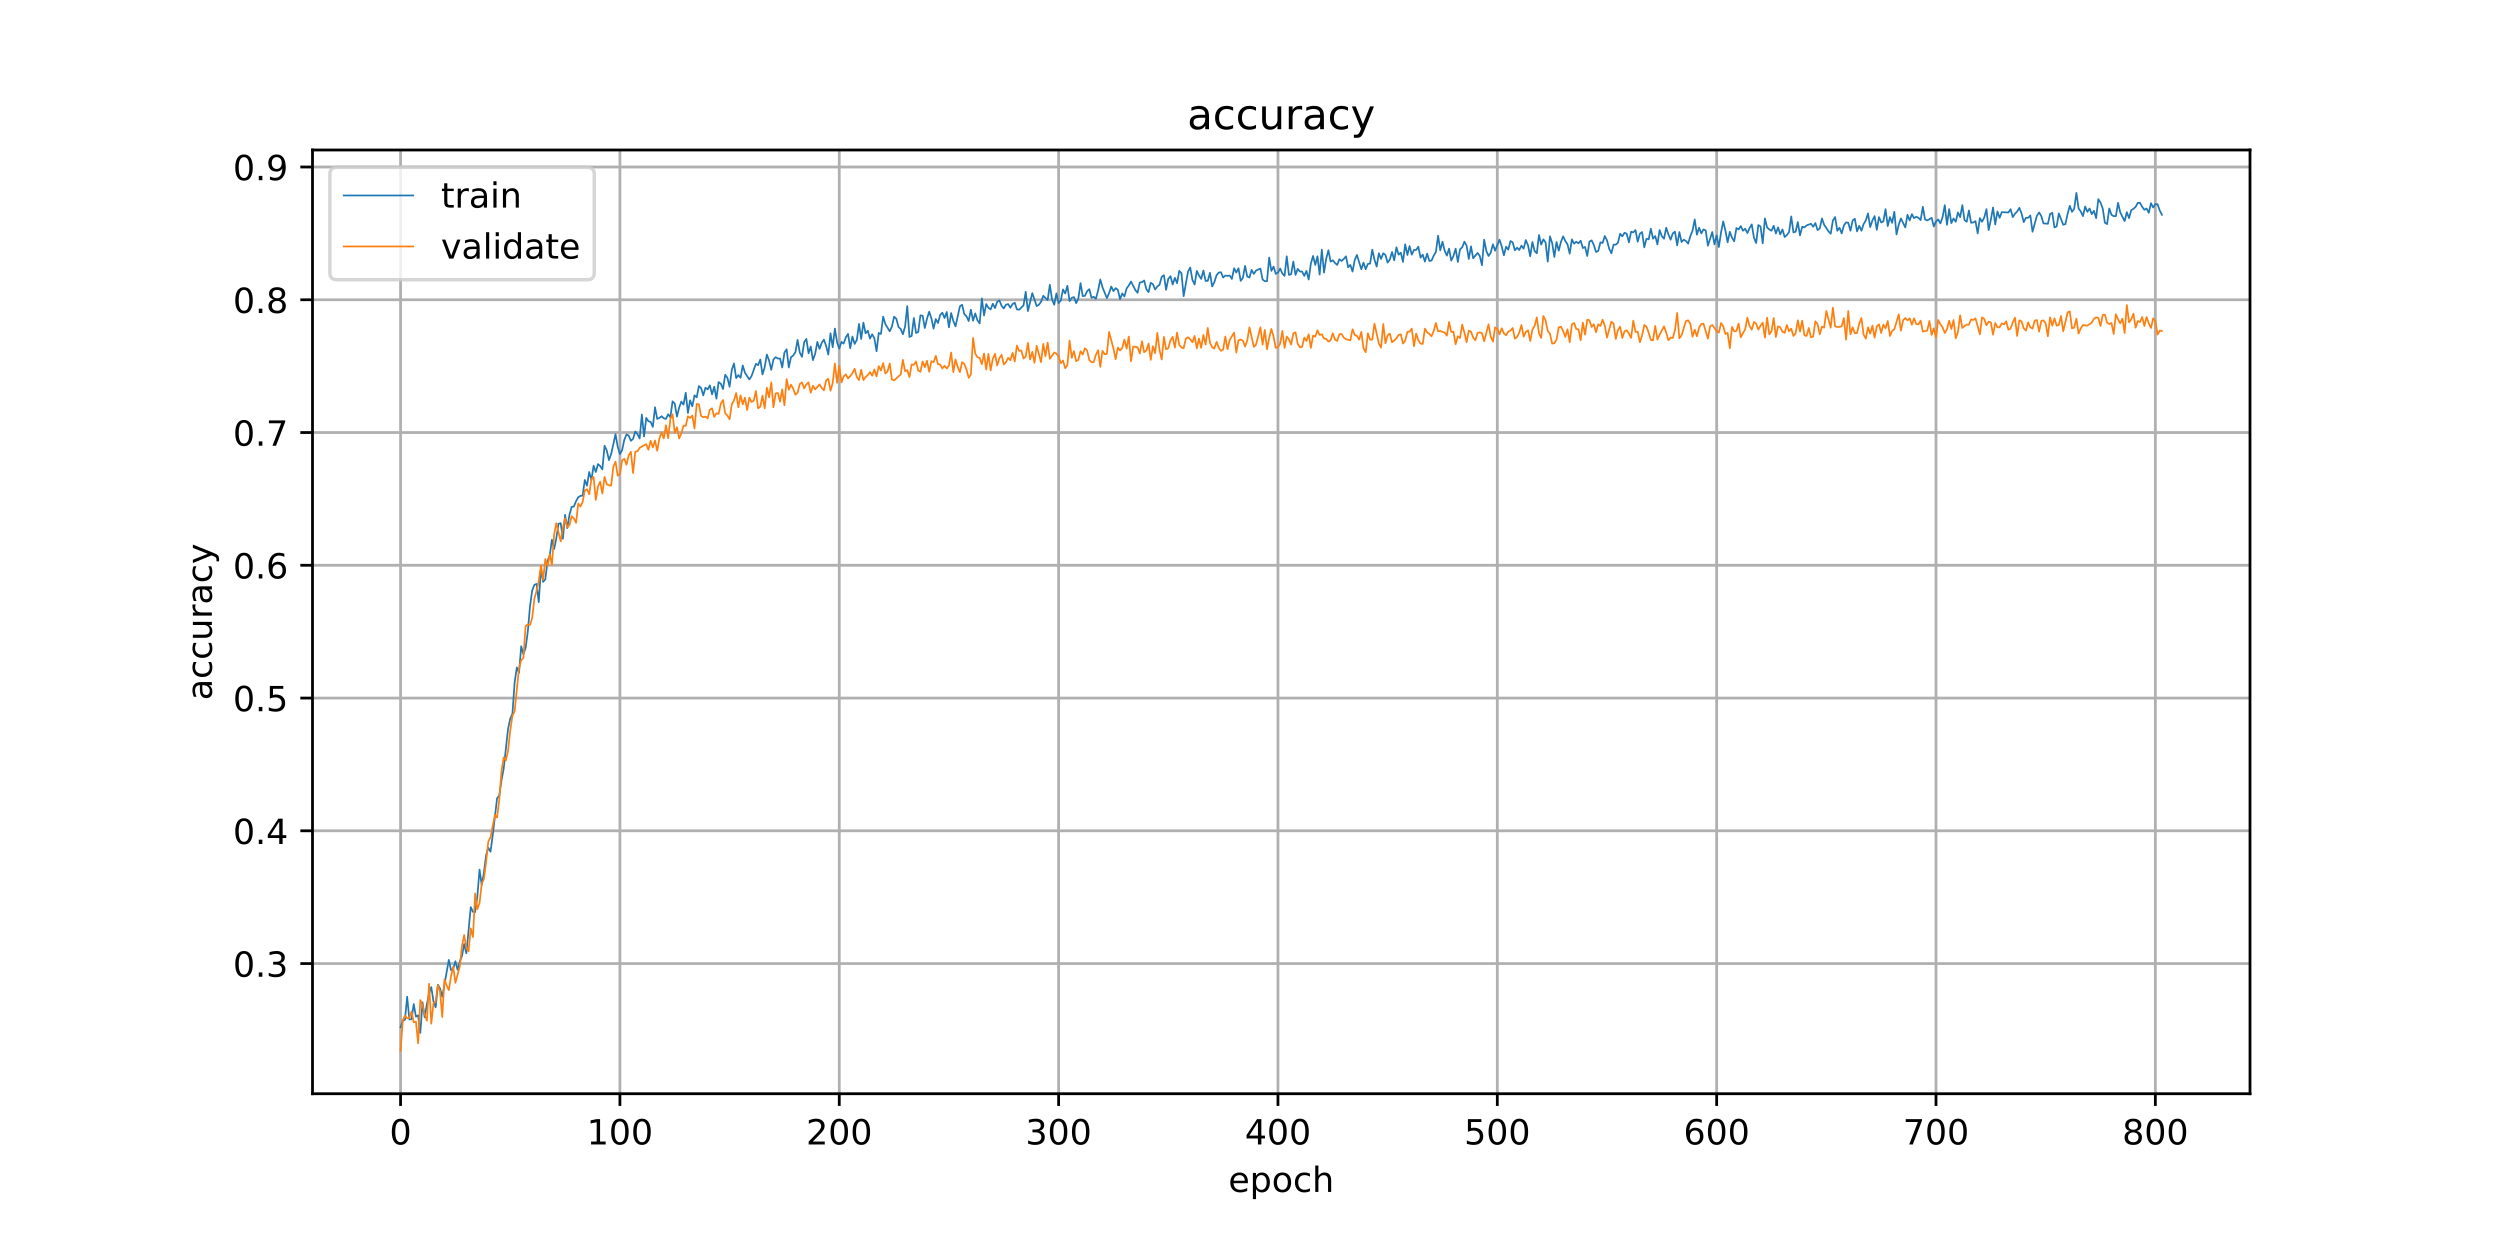 <?xml version="1.0" encoding="utf-8" standalone="no"?>
<!DOCTYPE svg PUBLIC "-//W3C//DTD SVG 1.1//EN"
  "http://www.w3.org/Graphics/SVG/1.1/DTD/svg11.dtd">
<!-- Created with matplotlib (https://matplotlib.org/) -->
<svg height="360pt" version="1.1" viewBox="0 0 720 360" width="720pt" xmlns="http://www.w3.org/2000/svg" xmlns:xlink="http://www.w3.org/1999/xlink">
 <defs>
  <style type="text/css">
*{stroke-linecap:butt;stroke-linejoin:round;}
  </style>
 </defs>
 <g id="figure_1">
  <g id="patch_1">
   <path d="M 0 360 
L 720 360 
L 720 0 
L 0 0 
z
" style="fill:#ffffff;"/>
  </g>
  <g id="axes_1">
   <g id="patch_2">
    <path d="M 90 315 
L 648 315 
L 648 43.2 
L 90 43.2 
z
" style="fill:#ffffff;"/>
   </g>
   <g id="matplotlib.axis_1">
    <g id="xtick_1">
     <g id="line2d_1">
      <path clip-path="url(#p53f658cd7b)" d="M 115.364 315 
L 115.364 43.2 
" style="fill:none;stroke:#b0b0b0;stroke-linecap:square;stroke-width:0.8;"/>
     </g>
     <g id="line2d_2">
      <defs>
       <path d="M 0 0 
L 0 3.5 
" id="m30cdc08caa" style="stroke:#000000;stroke-width:0.8;"/>
      </defs>
      <g>
       <use style="stroke:#000000;stroke-width:0.8;" x="115.364" xlink:href="#m30cdc08caa" y="315"/>
      </g>
     </g>
     <g id="text_1">
      <!-- 0 -->
      <defs>
       <path d="M 31.781 66.406 
Q 24.172 66.406 20.328 58.906 
Q 16.5 51.422 16.5 36.375 
Q 16.5 21.391 20.328 13.891 
Q 24.172 6.391 31.781 6.391 
Q 39.453 6.391 43.281 13.891 
Q 47.125 21.391 47.125 36.375 
Q 47.125 51.422 43.281 58.906 
Q 39.453 66.406 31.781 66.406 
z
M 31.781 74.219 
Q 44.047 74.219 50.516 64.516 
Q 56.984 54.828 56.984 36.375 
Q 56.984 17.969 50.516 8.266 
Q 44.047 -1.422 31.781 -1.422 
Q 19.531 -1.422 13.062 8.266 
Q 6.594 17.969 6.594 36.375 
Q 6.594 54.828 13.062 64.516 
Q 19.531 74.219 31.781 74.219 
z
" id="DejaVuSans-48"/>
      </defs>
      <g transform="translate(112.182 329.598)scale(0.1 -0.1)">
       <use xlink:href="#DejaVuSans-48"/>
      </g>
     </g>
    </g>
    <g id="xtick_2">
     <g id="line2d_3">
      <path clip-path="url(#p53f658cd7b)" d="M 178.536 315 
L 178.536 43.2 
" style="fill:none;stroke:#b0b0b0;stroke-linecap:square;stroke-width:0.8;"/>
     </g>
     <g id="line2d_4">
      <g>
       <use style="stroke:#000000;stroke-width:0.8;" x="178.536" xlink:href="#m30cdc08caa" y="315"/>
      </g>
     </g>
     <g id="text_2">
      <!-- 100 -->
      <defs>
       <path d="M 12.406 8.297 
L 28.516 8.297 
L 28.516 63.922 
L 10.984 60.406 
L 10.984 69.391 
L 28.422 72.906 
L 38.281 72.906 
L 38.281 8.297 
L 54.391 8.297 
L 54.391 0 
L 12.406 0 
z
" id="DejaVuSans-49"/>
      </defs>
      <g transform="translate(168.992 329.598)scale(0.1 -0.1)">
       <use xlink:href="#DejaVuSans-49"/>
       <use x="63.623" xlink:href="#DejaVuSans-48"/>
       <use x="127.246" xlink:href="#DejaVuSans-48"/>
      </g>
     </g>
    </g>
    <g id="xtick_3">
     <g id="line2d_5">
      <path clip-path="url(#p53f658cd7b)" d="M 241.708 315 
L 241.708 43.2 
" style="fill:none;stroke:#b0b0b0;stroke-linecap:square;stroke-width:0.8;"/>
     </g>
     <g id="line2d_6">
      <g>
       <use style="stroke:#000000;stroke-width:0.8;" x="241.708" xlink:href="#m30cdc08caa" y="315"/>
      </g>
     </g>
     <g id="text_3">
      <!-- 200 -->
      <defs>
       <path d="M 19.188 8.297 
L 53.609 8.297 
L 53.609 0 
L 7.328 0 
L 7.328 8.297 
Q 12.938 14.109 22.625 23.891 
Q 32.328 33.688 34.812 36.531 
Q 39.547 41.844 41.422 45.531 
Q 43.312 49.219 43.312 52.781 
Q 43.312 58.594 39.234 62.25 
Q 35.156 65.922 28.609 65.922 
Q 23.969 65.922 18.812 64.312 
Q 13.672 62.703 7.812 59.422 
L 7.812 69.391 
Q 13.766 71.781 18.938 73 
Q 24.125 74.219 28.422 74.219 
Q 39.75 74.219 46.484 68.547 
Q 53.219 62.891 53.219 53.422 
Q 53.219 48.922 51.531 44.891 
Q 49.859 40.875 45.406 35.406 
Q 44.188 33.984 37.641 27.219 
Q 31.109 20.453 19.188 8.297 
z
" id="DejaVuSans-50"/>
      </defs>
      <g transform="translate(232.164 329.598)scale(0.1 -0.1)">
       <use xlink:href="#DejaVuSans-50"/>
       <use x="63.623" xlink:href="#DejaVuSans-48"/>
       <use x="127.246" xlink:href="#DejaVuSans-48"/>
      </g>
     </g>
    </g>
    <g id="xtick_4">
     <g id="line2d_7">
      <path clip-path="url(#p53f658cd7b)" d="M 304.88 315 
L 304.88 43.2 
" style="fill:none;stroke:#b0b0b0;stroke-linecap:square;stroke-width:0.8;"/>
     </g>
     <g id="line2d_8">
      <g>
       <use style="stroke:#000000;stroke-width:0.8;" x="304.88" xlink:href="#m30cdc08caa" y="315"/>
      </g>
     </g>
     <g id="text_4">
      <!-- 300 -->
      <defs>
       <path d="M 40.578 39.312 
Q 47.656 37.797 51.625 33 
Q 55.609 28.219 55.609 21.188 
Q 55.609 10.406 48.188 4.484 
Q 40.766 -1.422 27.094 -1.422 
Q 22.516 -1.422 17.656 -0.516 
Q 12.797 0.391 7.625 2.203 
L 7.625 11.719 
Q 11.719 9.328 16.594 8.109 
Q 21.484 6.891 26.812 6.891 
Q 36.078 6.891 40.938 10.547 
Q 45.797 14.203 45.797 21.188 
Q 45.797 27.641 41.281 31.266 
Q 36.766 34.906 28.719 34.906 
L 20.219 34.906 
L 20.219 43.016 
L 29.109 43.016 
Q 36.375 43.016 40.234 45.922 
Q 44.094 48.828 44.094 54.297 
Q 44.094 59.906 40.109 62.906 
Q 36.141 65.922 28.719 65.922 
Q 24.656 65.922 20.016 65.031 
Q 15.375 64.156 9.812 62.312 
L 9.812 71.094 
Q 15.438 72.656 20.344 73.438 
Q 25.25 74.219 29.594 74.219 
Q 40.828 74.219 47.359 69.109 
Q 53.906 64.016 53.906 55.328 
Q 53.906 49.266 50.438 45.094 
Q 46.969 40.922 40.578 39.312 
z
" id="DejaVuSans-51"/>
      </defs>
      <g transform="translate(295.336 329.598)scale(0.1 -0.1)">
       <use xlink:href="#DejaVuSans-51"/>
       <use x="63.623" xlink:href="#DejaVuSans-48"/>
       <use x="127.246" xlink:href="#DejaVuSans-48"/>
      </g>
     </g>
    </g>
    <g id="xtick_5">
     <g id="line2d_9">
      <path clip-path="url(#p53f658cd7b)" d="M 368.052 315 
L 368.052 43.2 
" style="fill:none;stroke:#b0b0b0;stroke-linecap:square;stroke-width:0.8;"/>
     </g>
     <g id="line2d_10">
      <g>
       <use style="stroke:#000000;stroke-width:0.8;" x="368.052" xlink:href="#m30cdc08caa" y="315"/>
      </g>
     </g>
     <g id="text_5">
      <!-- 400 -->
      <defs>
       <path d="M 37.797 64.312 
L 12.891 25.391 
L 37.797 25.391 
z
M 35.203 72.906 
L 47.609 72.906 
L 47.609 25.391 
L 58.016 25.391 
L 58.016 17.188 
L 47.609 17.188 
L 47.609 0 
L 37.797 0 
L 37.797 17.188 
L 4.891 17.188 
L 4.891 26.703 
z
" id="DejaVuSans-52"/>
      </defs>
      <g transform="translate(358.509 329.598)scale(0.1 -0.1)">
       <use xlink:href="#DejaVuSans-52"/>
       <use x="63.623" xlink:href="#DejaVuSans-48"/>
       <use x="127.246" xlink:href="#DejaVuSans-48"/>
      </g>
     </g>
    </g>
    <g id="xtick_6">
     <g id="line2d_11">
      <path clip-path="url(#p53f658cd7b)" d="M 431.225 315 
L 431.225 43.2 
" style="fill:none;stroke:#b0b0b0;stroke-linecap:square;stroke-width:0.8;"/>
     </g>
     <g id="line2d_12">
      <g>
       <use style="stroke:#000000;stroke-width:0.8;" x="431.225" xlink:href="#m30cdc08caa" y="315"/>
      </g>
     </g>
     <g id="text_6">
      <!-- 500 -->
      <defs>
       <path d="M 10.797 72.906 
L 49.516 72.906 
L 49.516 64.594 
L 19.828 64.594 
L 19.828 46.734 
Q 21.969 47.469 24.109 47.828 
Q 26.266 48.188 28.422 48.188 
Q 40.625 48.188 47.75 41.5 
Q 54.891 34.812 54.891 23.391 
Q 54.891 11.625 47.562 5.094 
Q 40.234 -1.422 26.906 -1.422 
Q 22.312 -1.422 17.547 -0.641 
Q 12.797 0.141 7.719 1.703 
L 7.719 11.625 
Q 12.109 9.234 16.797 8.062 
Q 21.484 6.891 26.703 6.891 
Q 35.156 6.891 40.078 11.328 
Q 45.016 15.766 45.016 23.391 
Q 45.016 31 40.078 35.438 
Q 35.156 39.891 26.703 39.891 
Q 22.75 39.891 18.812 39.016 
Q 14.891 38.141 10.797 36.281 
z
" id="DejaVuSans-53"/>
      </defs>
      <g transform="translate(421.681 329.598)scale(0.1 -0.1)">
       <use xlink:href="#DejaVuSans-53"/>
       <use x="63.623" xlink:href="#DejaVuSans-48"/>
       <use x="127.246" xlink:href="#DejaVuSans-48"/>
      </g>
     </g>
    </g>
    <g id="xtick_7">
     <g id="line2d_13">
      <path clip-path="url(#p53f658cd7b)" d="M 494.397 315 
L 494.397 43.2 
" style="fill:none;stroke:#b0b0b0;stroke-linecap:square;stroke-width:0.8;"/>
     </g>
     <g id="line2d_14">
      <g>
       <use style="stroke:#000000;stroke-width:0.8;" x="494.397" xlink:href="#m30cdc08caa" y="315"/>
      </g>
     </g>
     <g id="text_7">
      <!-- 600 -->
      <defs>
       <path d="M 33.016 40.375 
Q 26.375 40.375 22.484 35.828 
Q 18.609 31.297 18.609 23.391 
Q 18.609 15.531 22.484 10.953 
Q 26.375 6.391 33.016 6.391 
Q 39.656 6.391 43.531 10.953 
Q 47.406 15.531 47.406 23.391 
Q 47.406 31.297 43.531 35.828 
Q 39.656 40.375 33.016 40.375 
z
M 52.594 71.297 
L 52.594 62.312 
Q 48.875 64.062 45.094 64.984 
Q 41.312 65.922 37.594 65.922 
Q 27.828 65.922 22.672 59.328 
Q 17.531 52.734 16.797 39.406 
Q 19.672 43.656 24.016 45.922 
Q 28.375 48.188 33.594 48.188 
Q 44.578 48.188 50.953 41.516 
Q 57.328 34.859 57.328 23.391 
Q 57.328 12.156 50.688 5.359 
Q 44.047 -1.422 33.016 -1.422 
Q 20.359 -1.422 13.672 8.266 
Q 6.984 17.969 6.984 36.375 
Q 6.984 53.656 15.188 63.938 
Q 23.391 74.219 37.203 74.219 
Q 40.922 74.219 44.703 73.484 
Q 48.484 72.75 52.594 71.297 
z
" id="DejaVuSans-54"/>
      </defs>
      <g transform="translate(484.853 329.598)scale(0.1 -0.1)">
       <use xlink:href="#DejaVuSans-54"/>
       <use x="63.623" xlink:href="#DejaVuSans-48"/>
       <use x="127.246" xlink:href="#DejaVuSans-48"/>
      </g>
     </g>
    </g>
    <g id="xtick_8">
     <g id="line2d_15">
      <path clip-path="url(#p53f658cd7b)" d="M 557.569 315 
L 557.569 43.2 
" style="fill:none;stroke:#b0b0b0;stroke-linecap:square;stroke-width:0.8;"/>
     </g>
     <g id="line2d_16">
      <g>
       <use style="stroke:#000000;stroke-width:0.8;" x="557.569" xlink:href="#m30cdc08caa" y="315"/>
      </g>
     </g>
     <g id="text_8">
      <!-- 700 -->
      <defs>
       <path d="M 8.203 72.906 
L 55.078 72.906 
L 55.078 68.703 
L 28.609 0 
L 18.312 0 
L 43.219 64.594 
L 8.203 64.594 
z
" id="DejaVuSans-55"/>
      </defs>
      <g transform="translate(548.025 329.598)scale(0.1 -0.1)">
       <use xlink:href="#DejaVuSans-55"/>
       <use x="63.623" xlink:href="#DejaVuSans-48"/>
       <use x="127.246" xlink:href="#DejaVuSans-48"/>
      </g>
     </g>
    </g>
    <g id="xtick_9">
     <g id="line2d_17">
      <path clip-path="url(#p53f658cd7b)" d="M 620.741 315 
L 620.741 43.2 
" style="fill:none;stroke:#b0b0b0;stroke-linecap:square;stroke-width:0.8;"/>
     </g>
     <g id="line2d_18">
      <g>
       <use style="stroke:#000000;stroke-width:0.8;" x="620.741" xlink:href="#m30cdc08caa" y="315"/>
      </g>
     </g>
     <g id="text_9">
      <!-- 800 -->
      <defs>
       <path d="M 31.781 34.625 
Q 24.75 34.625 20.719 30.859 
Q 16.703 27.094 16.703 20.516 
Q 16.703 13.922 20.719 10.156 
Q 24.75 6.391 31.781 6.391 
Q 38.812 6.391 42.859 10.172 
Q 46.922 13.969 46.922 20.516 
Q 46.922 27.094 42.891 30.859 
Q 38.875 34.625 31.781 34.625 
z
M 21.922 38.812 
Q 15.578 40.375 12.031 44.719 
Q 8.5 49.078 8.5 55.328 
Q 8.5 64.062 14.719 69.141 
Q 20.953 74.219 31.781 74.219 
Q 42.672 74.219 48.875 69.141 
Q 55.078 64.062 55.078 55.328 
Q 55.078 49.078 51.531 44.719 
Q 48 40.375 41.703 38.812 
Q 48.828 37.156 52.797 32.312 
Q 56.781 27.484 56.781 20.516 
Q 56.781 9.906 50.312 4.234 
Q 43.844 -1.422 31.781 -1.422 
Q 19.734 -1.422 13.25 4.234 
Q 6.781 9.906 6.781 20.516 
Q 6.781 27.484 10.781 32.312 
Q 14.797 37.156 21.922 38.812 
z
M 18.312 54.391 
Q 18.312 48.734 21.844 45.562 
Q 25.391 42.391 31.781 42.391 
Q 38.141 42.391 41.719 45.562 
Q 45.312 48.734 45.312 54.391 
Q 45.312 60.062 41.719 63.234 
Q 38.141 66.406 31.781 66.406 
Q 25.391 66.406 21.844 63.234 
Q 18.312 60.062 18.312 54.391 
z
" id="DejaVuSans-56"/>
      </defs>
      <g transform="translate(611.197 329.598)scale(0.1 -0.1)">
       <use xlink:href="#DejaVuSans-56"/>
       <use x="63.623" xlink:href="#DejaVuSans-48"/>
       <use x="127.246" xlink:href="#DejaVuSans-48"/>
      </g>
     </g>
    </g>
    <g id="text_10">
     <!-- epoch -->
     <defs>
      <path d="M 56.203 29.594 
L 56.203 25.203 
L 14.891 25.203 
Q 15.484 15.922 20.484 11.062 
Q 25.484 6.203 34.422 6.203 
Q 39.594 6.203 44.453 7.469 
Q 49.312 8.734 54.109 11.281 
L 54.109 2.781 
Q 49.266 0.734 44.188 -0.344 
Q 39.109 -1.422 33.891 -1.422 
Q 20.797 -1.422 13.156 6.188 
Q 5.516 13.812 5.516 26.812 
Q 5.516 40.234 12.766 48.109 
Q 20.016 56 32.328 56 
Q 43.359 56 49.781 48.891 
Q 56.203 41.797 56.203 29.594 
z
M 47.219 32.234 
Q 47.125 39.594 43.094 43.984 
Q 39.062 48.391 32.422 48.391 
Q 24.906 48.391 20.391 44.141 
Q 15.875 39.891 15.188 32.172 
z
" id="DejaVuSans-101"/>
      <path d="M 18.109 8.203 
L 18.109 -20.797 
L 9.078 -20.797 
L 9.078 54.688 
L 18.109 54.688 
L 18.109 46.391 
Q 20.953 51.266 25.266 53.625 
Q 29.594 56 35.594 56 
Q 45.562 56 51.781 48.094 
Q 58.016 40.188 58.016 27.297 
Q 58.016 14.406 51.781 6.484 
Q 45.562 -1.422 35.594 -1.422 
Q 29.594 -1.422 25.266 0.953 
Q 20.953 3.328 18.109 8.203 
z
M 48.688 27.297 
Q 48.688 37.203 44.609 42.844 
Q 40.531 48.484 33.406 48.484 
Q 26.266 48.484 22.188 42.844 
Q 18.109 37.203 18.109 27.297 
Q 18.109 17.391 22.188 11.75 
Q 26.266 6.109 33.406 6.109 
Q 40.531 6.109 44.609 11.75 
Q 48.688 17.391 48.688 27.297 
z
" id="DejaVuSans-112"/>
      <path d="M 30.609 48.391 
Q 23.391 48.391 19.188 42.75 
Q 14.984 37.109 14.984 27.297 
Q 14.984 17.484 19.156 11.844 
Q 23.344 6.203 30.609 6.203 
Q 37.797 6.203 41.984 11.859 
Q 46.188 17.531 46.188 27.297 
Q 46.188 37.016 41.984 42.703 
Q 37.797 48.391 30.609 48.391 
z
M 30.609 56 
Q 42.328 56 49.016 48.375 
Q 55.719 40.766 55.719 27.297 
Q 55.719 13.875 49.016 6.219 
Q 42.328 -1.422 30.609 -1.422 
Q 18.844 -1.422 12.172 6.219 
Q 5.516 13.875 5.516 27.297 
Q 5.516 40.766 12.172 48.375 
Q 18.844 56 30.609 56 
z
" id="DejaVuSans-111"/>
      <path d="M 48.781 52.594 
L 48.781 44.188 
Q 44.969 46.297 41.141 47.344 
Q 37.312 48.391 33.406 48.391 
Q 24.656 48.391 19.812 42.844 
Q 14.984 37.312 14.984 27.297 
Q 14.984 17.281 19.812 11.734 
Q 24.656 6.203 33.406 6.203 
Q 37.312 6.203 41.141 7.25 
Q 44.969 8.297 48.781 10.406 
L 48.781 2.094 
Q 45.016 0.344 40.984 -0.531 
Q 36.969 -1.422 32.422 -1.422 
Q 20.062 -1.422 12.781 6.344 
Q 5.516 14.109 5.516 27.297 
Q 5.516 40.672 12.859 48.328 
Q 20.219 56 33.016 56 
Q 37.156 56 41.109 55.141 
Q 45.062 54.297 48.781 52.594 
z
" id="DejaVuSans-99"/>
      <path d="M 54.891 33.016 
L 54.891 0 
L 45.906 0 
L 45.906 32.719 
Q 45.906 40.484 42.875 44.328 
Q 39.844 48.188 33.797 48.188 
Q 26.516 48.188 22.312 43.547 
Q 18.109 38.922 18.109 30.906 
L 18.109 0 
L 9.078 0 
L 9.078 75.984 
L 18.109 75.984 
L 18.109 46.188 
Q 21.344 51.125 25.703 53.562 
Q 30.078 56 35.797 56 
Q 45.219 56 50.047 50.172 
Q 54.891 44.344 54.891 33.016 
z
" id="DejaVuSans-104"/>
     </defs>
     <g transform="translate(353.772 343.277)scale(0.1 -0.1)">
      <use xlink:href="#DejaVuSans-101"/>
      <use x="61.523" xlink:href="#DejaVuSans-112"/>
      <use x="125" xlink:href="#DejaVuSans-111"/>
      <use x="186.182" xlink:href="#DejaVuSans-99"/>
      <use x="241.162" xlink:href="#DejaVuSans-104"/>
     </g>
    </g>
   </g>
   <g id="matplotlib.axis_2">
    <g id="ytick_1">
     <g id="line2d_19">
      <path clip-path="url(#p53f658cd7b)" d="M 90 277.506 
L 648 277.506 
" style="fill:none;stroke:#b0b0b0;stroke-linecap:square;stroke-width:0.8;"/>
     </g>
     <g id="line2d_20">
      <defs>
       <path d="M 0 0 
L -3.5 0 
" id="meab847708b" style="stroke:#000000;stroke-width:0.8;"/>
      </defs>
      <g>
       <use style="stroke:#000000;stroke-width:0.8;" x="90" xlink:href="#meab847708b" y="277.506"/>
      </g>
     </g>
     <g id="text_11">
      <!-- 0.3 -->
      <defs>
       <path d="M 10.688 12.406 
L 21 12.406 
L 21 0 
L 10.688 0 
z
" id="DejaVuSans-46"/>
      </defs>
      <g transform="translate(67.097 281.305)scale(0.1 -0.1)">
       <use xlink:href="#DejaVuSans-48"/>
       <use x="63.623" xlink:href="#DejaVuSans-46"/>
       <use x="95.41" xlink:href="#DejaVuSans-51"/>
      </g>
     </g>
    </g>
    <g id="ytick_2">
     <g id="line2d_21">
      <path clip-path="url(#p53f658cd7b)" d="M 90 239.272 
L 648 239.272 
" style="fill:none;stroke:#b0b0b0;stroke-linecap:square;stroke-width:0.8;"/>
     </g>
     <g id="line2d_22">
      <g>
       <use style="stroke:#000000;stroke-width:0.8;" x="90" xlink:href="#meab847708b" y="239.272"/>
      </g>
     </g>
     <g id="text_12">
      <!-- 0.4 -->
      <g transform="translate(67.097 243.071)scale(0.1 -0.1)">
       <use xlink:href="#DejaVuSans-48"/>
       <use x="63.623" xlink:href="#DejaVuSans-46"/>
       <use x="95.41" xlink:href="#DejaVuSans-52"/>
      </g>
     </g>
    </g>
    <g id="ytick_3">
     <g id="line2d_23">
      <path clip-path="url(#p53f658cd7b)" d="M 90 201.037 
L 648 201.037 
" style="fill:none;stroke:#b0b0b0;stroke-linecap:square;stroke-width:0.8;"/>
     </g>
     <g id="line2d_24">
      <g>
       <use style="stroke:#000000;stroke-width:0.8;" x="90" xlink:href="#meab847708b" y="201.037"/>
      </g>
     </g>
     <g id="text_13">
      <!-- 0.5 -->
      <g transform="translate(67.097 204.836)scale(0.1 -0.1)">
       <use xlink:href="#DejaVuSans-48"/>
       <use x="63.623" xlink:href="#DejaVuSans-46"/>
       <use x="95.41" xlink:href="#DejaVuSans-53"/>
      </g>
     </g>
    </g>
    <g id="ytick_4">
     <g id="line2d_25">
      <path clip-path="url(#p53f658cd7b)" d="M 90 162.803 
L 648 162.803 
" style="fill:none;stroke:#b0b0b0;stroke-linecap:square;stroke-width:0.8;"/>
     </g>
     <g id="line2d_26">
      <g>
       <use style="stroke:#000000;stroke-width:0.8;" x="90" xlink:href="#meab847708b" y="162.803"/>
      </g>
     </g>
     <g id="text_14">
      <!-- 0.6 -->
      <g transform="translate(67.097 166.602)scale(0.1 -0.1)">
       <use xlink:href="#DejaVuSans-48"/>
       <use x="63.623" xlink:href="#DejaVuSans-46"/>
       <use x="95.41" xlink:href="#DejaVuSans-54"/>
      </g>
     </g>
    </g>
    <g id="ytick_5">
     <g id="line2d_27">
      <path clip-path="url(#p53f658cd7b)" d="M 90 124.568 
L 648 124.568 
" style="fill:none;stroke:#b0b0b0;stroke-linecap:square;stroke-width:0.8;"/>
     </g>
     <g id="line2d_28">
      <g>
       <use style="stroke:#000000;stroke-width:0.8;" x="90" xlink:href="#meab847708b" y="124.568"/>
      </g>
     </g>
     <g id="text_15">
      <!-- 0.7 -->
      <g transform="translate(67.097 128.367)scale(0.1 -0.1)">
       <use xlink:href="#DejaVuSans-48"/>
       <use x="63.623" xlink:href="#DejaVuSans-46"/>
       <use x="95.41" xlink:href="#DejaVuSans-55"/>
      </g>
     </g>
    </g>
    <g id="ytick_6">
     <g id="line2d_29">
      <path clip-path="url(#p53f658cd7b)" d="M 90 86.333 
L 648 86.333 
" style="fill:none;stroke:#b0b0b0;stroke-linecap:square;stroke-width:0.8;"/>
     </g>
     <g id="line2d_30">
      <g>
       <use style="stroke:#000000;stroke-width:0.8;" x="90" xlink:href="#meab847708b" y="86.333"/>
      </g>
     </g>
     <g id="text_16">
      <!-- 0.8 -->
      <g transform="translate(67.097 90.133)scale(0.1 -0.1)">
       <use xlink:href="#DejaVuSans-48"/>
       <use x="63.623" xlink:href="#DejaVuSans-46"/>
       <use x="95.41" xlink:href="#DejaVuSans-56"/>
      </g>
     </g>
    </g>
    <g id="ytick_7">
     <g id="line2d_31">
      <path clip-path="url(#p53f658cd7b)" d="M 90 48.099 
L 648 48.099 
" style="fill:none;stroke:#b0b0b0;stroke-linecap:square;stroke-width:0.8;"/>
     </g>
     <g id="line2d_32">
      <g>
       <use style="stroke:#000000;stroke-width:0.8;" x="90" xlink:href="#meab847708b" y="48.099"/>
      </g>
     </g>
     <g id="text_17">
      <!-- 0.9 -->
      <defs>
       <path d="M 10.984 1.516 
L 10.984 10.5 
Q 14.703 8.734 18.5 7.812 
Q 22.312 6.891 25.984 6.891 
Q 35.75 6.891 40.891 13.453 
Q 46.047 20.016 46.781 33.406 
Q 43.953 29.203 39.594 26.953 
Q 35.25 24.703 29.984 24.703 
Q 19.047 24.703 12.672 31.312 
Q 6.297 37.938 6.297 49.422 
Q 6.297 60.641 12.938 67.422 
Q 19.578 74.219 30.609 74.219 
Q 43.266 74.219 49.922 64.516 
Q 56.594 54.828 56.594 36.375 
Q 56.594 19.141 48.406 8.859 
Q 40.234 -1.422 26.422 -1.422 
Q 22.703 -1.422 18.891 -0.688 
Q 15.094 0.047 10.984 1.516 
z
M 30.609 32.422 
Q 37.25 32.422 41.125 36.953 
Q 45.016 41.5 45.016 49.422 
Q 45.016 57.281 41.125 61.844 
Q 37.25 66.406 30.609 66.406 
Q 23.969 66.406 20.094 61.844 
Q 16.219 57.281 16.219 49.422 
Q 16.219 41.5 20.094 36.953 
Q 23.969 32.422 30.609 32.422 
z
" id="DejaVuSans-57"/>
      </defs>
      <g transform="translate(67.097 51.898)scale(0.1 -0.1)">
       <use xlink:href="#DejaVuSans-48"/>
       <use x="63.623" xlink:href="#DejaVuSans-46"/>
       <use x="95.41" xlink:href="#DejaVuSans-57"/>
      </g>
     </g>
    </g>
    <g id="text_18">
     <!-- accuracy -->
     <defs>
      <path d="M 34.281 27.484 
Q 23.391 27.484 19.188 25 
Q 14.984 22.516 14.984 16.5 
Q 14.984 11.719 18.141 8.906 
Q 21.297 6.109 26.703 6.109 
Q 34.188 6.109 38.703 11.406 
Q 43.219 16.703 43.219 25.484 
L 43.219 27.484 
z
M 52.203 31.203 
L 52.203 0 
L 43.219 0 
L 43.219 8.297 
Q 40.141 3.328 35.547 0.953 
Q 30.953 -1.422 24.312 -1.422 
Q 15.922 -1.422 10.953 3.297 
Q 6 8.016 6 15.922 
Q 6 25.141 12.172 29.828 
Q 18.359 34.516 30.609 34.516 
L 43.219 34.516 
L 43.219 35.406 
Q 43.219 41.609 39.141 45 
Q 35.062 48.391 27.688 48.391 
Q 23 48.391 18.547 47.266 
Q 14.109 46.141 10.016 43.891 
L 10.016 52.203 
Q 14.938 54.109 19.578 55.047 
Q 24.219 56 28.609 56 
Q 40.484 56 46.344 49.844 
Q 52.203 43.703 52.203 31.203 
z
" id="DejaVuSans-97"/>
      <path d="M 8.5 21.578 
L 8.5 54.688 
L 17.484 54.688 
L 17.484 21.922 
Q 17.484 14.156 20.5 10.266 
Q 23.531 6.391 29.594 6.391 
Q 36.859 6.391 41.078 11.031 
Q 45.312 15.672 45.312 23.688 
L 45.312 54.688 
L 54.297 54.688 
L 54.297 0 
L 45.312 0 
L 45.312 8.406 
Q 42.047 3.422 37.719 1 
Q 33.406 -1.422 27.688 -1.422 
Q 18.266 -1.422 13.375 4.438 
Q 8.5 10.297 8.5 21.578 
z
M 31.109 56 
z
" id="DejaVuSans-117"/>
      <path d="M 41.109 46.297 
Q 39.594 47.172 37.812 47.578 
Q 36.031 48 33.891 48 
Q 26.266 48 22.188 43.047 
Q 18.109 38.094 18.109 28.812 
L 18.109 0 
L 9.078 0 
L 9.078 54.688 
L 18.109 54.688 
L 18.109 46.188 
Q 20.953 51.172 25.484 53.578 
Q 30.031 56 36.531 56 
Q 37.453 56 38.578 55.875 
Q 39.703 55.766 41.062 55.516 
z
" id="DejaVuSans-114"/>
      <path d="M 32.172 -5.078 
Q 28.375 -14.844 24.75 -17.812 
Q 21.141 -20.797 15.094 -20.797 
L 7.906 -20.797 
L 7.906 -13.281 
L 13.188 -13.281 
Q 16.891 -13.281 18.938 -11.516 
Q 21 -9.766 23.484 -3.219 
L 25.094 0.875 
L 2.984 54.688 
L 12.5 54.688 
L 29.594 11.922 
L 46.688 54.688 
L 56.203 54.688 
z
" id="DejaVuSans-121"/>
     </defs>
     <g transform="translate(61.017 201.659)rotate(-90)scale(0.1 -0.1)">
      <use xlink:href="#DejaVuSans-97"/>
      <use x="61.279" xlink:href="#DejaVuSans-99"/>
      <use x="116.26" xlink:href="#DejaVuSans-99"/>
      <use x="171.24" xlink:href="#DejaVuSans-117"/>
      <use x="234.619" xlink:href="#DejaVuSans-114"/>
      <use x="275.732" xlink:href="#DejaVuSans-97"/>
      <use x="337.012" xlink:href="#DejaVuSans-99"/>
      <use x="391.992" xlink:href="#DejaVuSans-121"/>
     </g>
    </g>
   </g>
   <g id="line2d_33">
    <path clip-path="url(#p53f658cd7b)" d="M 115.364 295.859 
L 115.995 293.947 
L 116.627 293.66 
L 117.259 287.065 
L 117.891 293.565 
L 118.522 293.565 
L 119.154 289.168 
L 119.786 292.8 
L 120.417 292.418 
L 121.049 297.484 
L 121.681 288.69 
L 122.313 292.991 
L 122.944 289.168 
L 123.576 286.109 
L 124.208 284.293 
L 124.839 288.403 
L 125.471 290.124 
L 126.103 283.624 
L 126.735 284.675 
L 127.366 287.065 
L 129.262 276.455 
L 129.893 279.418 
L 130.525 278.94 
L 131.157 276.837 
L 131.788 279.322 
L 132.42 276.933 
L 133.052 275.308 
L 133.684 271.867 
L 134.315 274.543 
L 135.579 261.257 
L 136.21 262.595 
L 136.842 262.69 
L 137.474 258.198 
L 138.106 250.455 
L 138.737 254.852 
L 139.369 251.316 
L 140.001 246.249 
L 140.633 244.147 
L 141.264 245.294 
L 141.896 240.61 
L 143.159 229.904 
L 143.791 229.139 
L 144.423 224.743 
L 145.055 221.397 
L 146.318 209.927 
L 146.95 206.963 
L 147.581 205.53 
L 148.213 196.545 
L 148.845 192.243 
L 149.477 193.773 
L 150.108 186.126 
L 150.74 188.42 
L 151.372 186.604 
L 152.004 181.92 
L 152.635 174.655 
L 153.267 170.067 
L 153.899 168.442 
L 154.53 168.155 
L 155.162 173.413 
L 155.794 163.758 
L 156.426 167.582 
L 157.057 166.817 
L 157.689 161.56 
L 158.321 160.031 
L 158.952 155.442 
L 159.584 158.119 
L 160.216 155.06 
L 160.848 150.854 
L 161.479 150.663 
L 162.111 155.156 
L 162.743 148.273 
L 163.375 152.097 
L 164.006 148.273 
L 164.638 145.979 
L 165.27 145.884 
L 165.901 144.354 
L 166.533 143.207 
L 167.165 142.825 
L 167.797 142.729 
L 168.428 138.237 
L 169.06 139.862 
L 169.692 135.943 
L 170.323 138.237 
L 170.955 134.127 
L 171.587 135.943 
L 172.219 133.649 
L 172.85 134.222 
L 173.482 135.178 
L 174.114 128.391 
L 174.745 129.73 
L 175.377 132.502 
L 176.009 130.781 
L 177.272 125.046 
L 177.904 128.678 
L 178.536 130.781 
L 179.168 129.634 
L 179.799 126.671 
L 180.431 125.141 
L 181.063 125.428 
L 181.694 126.958 
L 182.326 126.384 
L 182.958 124.281 
L 183.59 125.046 
L 184.221 126.288 
L 184.853 119.406 
L 185.485 125.715 
L 186.116 120.362 
L 186.748 121.318 
L 187.38 121.509 
L 188.012 122.943 
L 188.643 117.303 
L 189.275 120.649 
L 189.907 120.362 
L 190.539 119.884 
L 191.17 120.458 
L 191.802 120.649 
L 192.434 119.311 
L 193.065 120.171 
L 193.697 115.583 
L 194.329 116.252 
L 194.961 119.98 
L 195.592 117.399 
L 196.224 115.678 
L 196.856 116.539 
L 197.487 113.098 
L 198.119 118.928 
L 198.751 115.296 
L 199.383 117.017 
L 200.014 113.862 
L 200.646 114.436 
L 201.278 111.186 
L 201.91 111.759 
L 202.541 113.862 
L 203.173 111.664 
L 203.805 112.142 
L 204.436 110.995 
L 205.068 113.576 
L 205.7 111.377 
L 206.332 114.818 
L 206.963 110.039 
L 207.595 110.517 
L 208.227 112.046 
L 208.858 107.936 
L 209.49 108.796 
L 210.122 111.377 
L 210.754 106.502 
L 211.385 104.686 
L 212.017 108.892 
L 212.649 108.031 
L 213.281 108.796 
L 213.912 105.259 
L 214.544 107.362 
L 215.807 109.274 
L 216.439 108.318 
L 217.703 104.782 
L 218.334 105.164 
L 218.966 103.539 
L 219.598 107.84 
L 220.229 105.737 
L 220.861 102.105 
L 221.493 103.826 
L 222.125 106.502 
L 222.756 103.539 
L 223.388 102.87 
L 224.02 103.252 
L 224.652 103.252 
L 225.283 105.833 
L 225.915 101.532 
L 226.547 100.576 
L 227.178 105.833 
L 227.81 102.87 
L 228.442 102.392 
L 229.074 101.436 
L 229.705 97.899 
L 230.337 101.532 
L 230.969 102.774 
L 231.6 98.568 
L 232.232 97.613 
L 232.864 101.723 
L 233.496 99.811 
L 234.127 103.73 
L 234.759 101.914 
L 235.391 98.473 
L 236.023 100.48 
L 236.654 98.76 
L 237.286 97.804 
L 237.918 99.62 
L 238.549 102.105 
L 239.181 95.988 
L 239.813 100.002 
L 240.445 94.649 
L 241.076 98.568 
L 241.708 100.385 
L 242.34 98.473 
L 242.971 98.951 
L 243.603 97.135 
L 244.235 96.179 
L 244.867 100.289 
L 245.498 96.943 
L 246.13 99.046 
L 246.762 97.899 
L 247.394 93.311 
L 248.025 97.613 
L 248.657 92.929 
L 249.289 95.988 
L 249.92 95.223 
L 250.552 97.517 
L 251.184 96.274 
L 251.816 97.421 
L 252.447 101.149 
L 253.079 95.892 
L 253.711 96.179 
L 254.342 91.208 
L 254.974 93.311 
L 256.238 95.414 
L 256.869 94.076 
L 257.501 91.208 
L 258.133 91.782 
L 258.765 94.171 
L 259.396 94.745 
L 260.028 96.274 
L 260.66 94.076 
L 261.291 88.15 
L 261.923 97.039 
L 262.555 96.752 
L 263.187 91.591 
L 263.818 95.892 
L 264.45 95.605 
L 265.082 90.826 
L 265.713 90.922 
L 266.345 94.458 
L 266.977 91.782 
L 267.609 89.774 
L 268.24 91.686 
L 268.872 94.649 
L 269.504 91.877 
L 270.136 93.024 
L 270.767 90.73 
L 271.399 90.061 
L 272.031 91.591 
L 272.662 89.87 
L 273.294 94.267 
L 273.926 90.157 
L 274.558 92.451 
L 275.189 93.98 
L 276.453 88.245 
L 277.084 87.767 
L 277.716 90.444 
L 278.348 91.113 
L 278.98 92.451 
L 279.611 89.201 
L 280.243 92.355 
L 280.875 90.252 
L 281.507 92.26 
L 282.138 93.12 
L 282.77 85.951 
L 283.402 90.826 
L 284.033 87.576 
L 284.665 88.627 
L 285.297 89.105 
L 285.929 87.48 
L 286.56 88.723 
L 287.192 86.907 
L 287.824 86.525 
L 288.455 88.054 
L 289.087 88.819 
L 289.719 87.767 
L 290.351 87.576 
L 290.982 88.627 
L 291.614 87.576 
L 292.246 87.194 
L 292.878 89.105 
L 293.509 89.201 
L 294.773 87.958 
L 295.404 84.039 
L 296.036 89.583 
L 297.3 84.422 
L 298.563 88.15 
L 299.195 87.767 
L 299.826 86.907 
L 300.458 85.186 
L 301.722 86.429 
L 302.353 82.032 
L 302.985 86.238 
L 303.617 87.767 
L 304.248 84.517 
L 304.88 87.289 
L 305.512 86.525 
L 306.144 83.37 
L 306.775 84.517 
L 307.407 82.319 
L 308.039 86.716 
L 308.671 85.76 
L 309.302 85.569 
L 309.934 87.289 
L 310.566 85.951 
L 311.197 81.554 
L 311.829 85.282 
L 312.461 85.186 
L 313.093 83.848 
L 313.724 83.275 
L 314.356 85.76 
L 314.988 85.473 
L 315.619 86.047 
L 316.251 83.657 
L 316.883 80.503 
L 317.515 82.701 
L 318.778 85.855 
L 319.41 84.422 
L 320.042 82.51 
L 320.673 83.848 
L 321.305 82.988 
L 321.937 83.466 
L 322.568 86.142 
L 323.2 84.517 
L 323.832 85.378 
L 324.464 83.083 
L 325.095 82.223 
L 325.727 81.076 
L 326.99 83.561 
L 327.622 84.326 
L 328.254 81.363 
L 328.886 81.267 
L 329.517 80.789 
L 330.149 83.275 
L 330.781 84.135 
L 331.413 81.458 
L 332.044 81.841 
L 332.676 83.37 
L 333.308 82.51 
L 333.939 82.032 
L 334.571 79.738 
L 335.203 79.26 
L 335.835 83.466 
L 336.466 80.311 
L 337.098 79.547 
L 337.73 81.936 
L 338.361 80.025 
L 338.993 81.554 
L 339.625 78.017 
L 340.257 78.686 
L 340.888 85.282 
L 342.152 78.209 
L 342.784 77.061 
L 343.415 80.598 
L 344.047 81.936 
L 344.679 78.017 
L 345.31 79.356 
L 345.942 80.311 
L 346.574 77.922 
L 347.206 80.885 
L 347.837 80.885 
L 348.469 78.591 
L 349.101 82.51 
L 349.732 81.267 
L 350.364 79.26 
L 350.996 78.495 
L 351.628 78.4 
L 352.259 79.929 
L 352.891 79.356 
L 353.523 79.451 
L 354.155 79.356 
L 354.786 80.311 
L 355.418 77.253 
L 356.05 78.495 
L 356.681 77.253 
L 357.313 80.885 
L 357.945 80.025 
L 358.577 76.584 
L 359.208 79.642 
L 359.84 79.929 
L 360.472 77.731 
L 361.103 78.878 
L 361.735 77.922 
L 362.999 77.348 
L 363.63 80.503 
L 364.262 80.981 
L 364.894 80.981 
L 365.526 74.194 
L 366.157 78.017 
L 366.789 76.775 
L 367.421 78.878 
L 368.052 78.495 
L 368.684 77.348 
L 369.316 78.782 
L 369.948 79.451 
L 370.579 73.812 
L 371.211 79.164 
L 371.843 78.973 
L 372.474 75.341 
L 373.106 79.164 
L 373.738 77.444 
L 374.37 78.209 
L 375.001 78.209 
L 375.633 79.451 
L 376.265 78.017 
L 376.897 80.503 
L 377.528 75.914 
L 378.16 73.716 
L 378.792 76.297 
L 379.423 73.812 
L 380.055 79.069 
L 380.687 71.9 
L 381.319 78.495 
L 381.95 74.481 
L 382.582 72.091 
L 383.214 75.341 
L 383.845 74.959 
L 384.477 75.723 
L 385.109 76.297 
L 385.741 74.672 
L 386.372 75.15 
L 387.004 74.576 
L 387.636 73.812 
L 388.268 76.966 
L 388.899 76.297 
L 389.531 78.209 
L 390.163 74.863 
L 390.794 73.429 
L 392.058 77.539 
L 392.69 75.628 
L 393.321 77.539 
L 393.953 76.01 
L 394.585 75.914 
L 395.216 71.9 
L 395.848 74.767 
L 396.48 76.775 
L 397.112 72.951 
L 397.743 74.576 
L 398.375 72.951 
L 399.007 73.429 
L 399.639 75.628 
L 400.27 74.767 
L 400.902 72.569 
L 401.534 74.959 
L 402.165 71.231 
L 402.797 73.334 
L 403.429 72.76 
L 404.061 75.437 
L 404.692 70.37 
L 405.324 73.429 
L 405.956 70.848 
L 406.587 73.334 
L 407.219 71.995 
L 407.851 71.995 
L 408.483 71.04 
L 409.114 74.194 
L 409.746 73.334 
L 410.378 75.341 
L 411.01 73.047 
L 411.641 75.15 
L 412.273 75.054 
L 412.905 73.62 
L 413.536 72.569 
L 414.168 67.885 
L 414.8 72.091 
L 415.432 69.606 
L 416.063 72.187 
L 416.695 73.62 
L 417.327 71.613 
L 417.958 75.054 
L 418.59 73.716 
L 419.222 71.613 
L 419.854 75.437 
L 420.485 71.804 
L 421.117 71.231 
L 421.749 69.606 
L 422.381 70.753 
L 423.012 74.576 
L 423.644 70.944 
L 424.276 74.385 
L 425.539 72.856 
L 426.171 73.716 
L 426.803 76.392 
L 427.434 69.032 
L 428.066 72.282 
L 428.698 73.716 
L 429.329 72.76 
L 429.961 70.37 
L 430.593 72.187 
L 431.856 69.032 
L 432.488 70.944 
L 433.12 73.525 
L 433.752 71.04 
L 434.383 71.9 
L 435.015 69.415 
L 435.647 69.797 
L 436.278 72.091 
L 436.91 71.326 
L 437.542 71.995 
L 438.174 70.753 
L 438.805 71.613 
L 439.437 69.128 
L 440.069 70.657 
L 440.7 73.812 
L 441.332 69.701 
L 441.964 72.282 
L 442.596 72.951 
L 443.227 67.694 
L 443.859 70.466 
L 444.491 68.937 
L 445.122 69.797 
L 445.754 75.341 
L 446.386 68.076 
L 447.018 69.988 
L 447.649 74.003 
L 448.281 69.701 
L 448.913 72.187 
L 449.545 69.701 
L 450.176 68.076 
L 450.808 69.415 
L 451.44 70.37 
L 452.071 73.047 
L 452.703 68.937 
L 453.335 70.179 
L 453.967 69.606 
L 454.598 70.084 
L 455.23 69.319 
L 455.862 71.422 
L 456.493 71.135 
L 457.125 73.716 
L 457.757 69.606 
L 458.389 69.223 
L 459.02 70.562 
L 459.652 72.569 
L 460.284 72.282 
L 460.916 69.797 
L 461.547 69.988 
L 462.179 67.981 
L 462.811 69.223 
L 463.442 71.613 
L 464.074 72.951 
L 464.706 70.466 
L 465.338 70.466 
L 465.969 69.893 
L 466.601 67.312 
L 467.233 68.076 
L 467.864 67.025 
L 468.496 67.312 
L 469.128 69.797 
L 469.76 66.738 
L 470.391 66.929 
L 471.023 66.26 
L 471.655 69.606 
L 472.287 67.312 
L 472.918 66.834 
L 473.55 71.231 
L 474.182 68.745 
L 474.813 68.937 
L 475.445 65.878 
L 476.077 68.745 
L 476.709 67.981 
L 477.34 70.37 
L 477.972 66.26 
L 478.604 67.981 
L 479.235 68.745 
L 479.867 65.591 
L 480.499 67.503 
L 481.131 69.032 
L 481.762 67.216 
L 482.394 66.738 
L 483.026 70.657 
L 483.658 66.834 
L 484.289 69.701 
L 484.921 69.032 
L 485.553 69.415 
L 486.184 70.179 
L 486.816 67.981 
L 487.448 66.451 
L 488.08 63.201 
L 488.711 67.598 
L 489.343 65.591 
L 489.975 67.216 
L 490.606 66.069 
L 491.238 66.356 
L 491.87 70.753 
L 493.133 66.834 
L 493.765 70.37 
L 494.397 67.79 
L 495.029 71.135 
L 495.66 66.929 
L 496.292 63.775 
L 496.924 66.451 
L 497.555 69.797 
L 498.187 66.738 
L 498.819 68.459 
L 499.451 69.51 
L 500.082 65.687 
L 500.714 66.069 
L 501.346 65.113 
L 501.977 66.451 
L 502.609 65.878 
L 503.241 67.121 
L 503.873 65.687 
L 504.504 64.635 
L 505.136 68.459 
L 505.768 69.988 
L 506.4 64.826 
L 507.031 65.209 
L 507.663 70.084 
L 508.295 62.915 
L 508.926 65.496 
L 509.558 66.069 
L 510.19 66.451 
L 510.822 65.018 
L 511.453 67.216 
L 512.085 65.496 
L 512.717 67.503 
L 513.348 66.069 
L 513.98 68.268 
L 514.612 67.694 
L 515.244 66.834 
L 515.875 62.341 
L 516.507 66.929 
L 517.139 66.738 
L 517.771 63.966 
L 518.402 67.79 
L 519.034 65.304 
L 519.666 65.496 
L 520.297 64.922 
L 521.561 64.444 
L 522.193 65.304 
L 522.824 64.253 
L 523.456 66.26 
L 524.088 65.782 
L 524.719 62.915 
L 525.351 64.731 
L 526.615 66.643 
L 527.246 67.312 
L 527.878 63.488 
L 528.51 62.532 
L 529.142 66.451 
L 529.773 65.591 
L 530.405 67.216 
L 531.037 64.922 
L 531.668 64.062 
L 532.3 64.157 
L 532.932 66.451 
L 533.564 63.488 
L 534.195 63.01 
L 534.827 66.643 
L 535.459 65.018 
L 536.09 66.451 
L 536.722 64.54 
L 537.354 63.488 
L 537.986 61.481 
L 538.617 65.4 
L 539.249 63.488 
L 539.881 62.246 
L 540.513 66.165 
L 541.144 62.532 
L 541.776 64.062 
L 542.408 63.775 
L 543.039 60.238 
L 543.671 65.113 
L 544.303 62.532 
L 544.935 64.157 
L 545.566 61.003 
L 546.198 67.503 
L 546.83 64.731 
L 547.461 62.915 
L 548.725 65.496 
L 549.357 61.863 
L 549.988 63.488 
L 550.62 61.672 
L 551.252 62.819 
L 551.884 62.437 
L 552.515 62.724 
L 553.147 63.393 
L 553.779 59.569 
L 554.41 63.201 
L 555.042 63.488 
L 556.306 62.724 
L 556.937 65.209 
L 557.569 63.775 
L 558.201 63.201 
L 558.832 64.348 
L 559.464 62.532 
L 560.096 59.091 
L 560.728 64.731 
L 561.359 60.238 
L 561.991 64.253 
L 562.623 62.915 
L 563.255 63.871 
L 563.886 61.194 
L 564.518 62.532 
L 565.15 59.091 
L 565.781 63.393 
L 566.413 63.871 
L 567.045 60.621 
L 567.677 64.157 
L 568.308 64.062 
L 568.94 63.679 
L 569.572 67.216 
L 570.203 62.819 
L 570.835 63.871 
L 571.467 62.628 
L 572.099 60.238 
L 572.73 66.26 
L 573.362 63.297 
L 573.994 59.76 
L 574.625 64.635 
L 575.257 60.907 
L 575.889 62.724 
L 576.521 61.099 
L 578.416 61.194 
L 579.048 60.238 
L 579.679 62.532 
L 580.311 61.576 
L 580.943 60.907 
L 581.574 59.856 
L 582.206 61.481 
L 582.838 63.966 
L 583.47 62.724 
L 584.101 62.724 
L 584.733 62.054 
L 585.365 66.738 
L 586.628 62.15 
L 587.26 61.194 
L 587.892 62.246 
L 588.523 64.348 
L 589.787 64.444 
L 590.419 61.672 
L 591.05 61.29 
L 591.682 65.496 
L 592.314 65.209 
L 592.945 61.481 
L 594.209 64.731 
L 594.841 64.54 
L 595.472 61.576 
L 596.104 59.282 
L 596.736 61.003 
L 597.367 60.143 
L 597.999 55.555 
L 598.631 60.047 
L 599.263 60.907 
L 599.894 62.246 
L 600.526 59.474 
L 601.158 61.003 
L 601.79 60.047 
L 602.421 61.672 
L 603.053 60.716 
L 603.685 62.819 
L 604.316 57.371 
L 604.948 58.327 
L 605.58 60.047 
L 606.212 64.157 
L 606.843 64.54 
L 607.475 60.047 
L 608.107 61.863 
L 608.738 62.246 
L 609.37 62.246 
L 610.002 58.422 
L 610.634 61.194 
L 611.897 63.679 
L 612.529 61.099 
L 613.161 62.819 
L 613.792 60.525 
L 614.424 60.143 
L 615.056 59.569 
L 615.687 58.422 
L 616.319 58.422 
L 616.951 59.569 
L 617.583 60.429 
L 618.214 60.047 
L 618.846 61.29 
L 619.478 58.518 
L 620.109 59.76 
L 620.741 58.804 
L 621.373 58.804 
L 622.005 60.621 
L 622.636 61.863 
L 622.636 61.863 
" style="fill:none;stroke:#1f77b4;stroke-linecap:square;stroke-width:0.5;"/>
   </g>
   <g id="line2d_34">
    <path clip-path="url(#p53f658cd7b)" d="M 115.364 302.645 
L 115.995 293.852 
L 116.627 292.513 
L 117.259 293.278 
L 117.891 293.182 
L 118.522 291.271 
L 119.154 294.425 
L 119.786 294.234 
L 120.417 300.447 
L 121.049 288.021 
L 121.681 289.455 
L 122.313 292.131 
L 122.944 293.947 
L 123.576 283.337 
L 124.208 294.807 
L 124.839 288.977 
L 125.471 288.403 
L 126.103 283.719 
L 126.735 285.631 
L 127.366 292.896 
L 127.998 282.094 
L 128.63 283.815 
L 129.262 285.153 
L 129.893 281.139 
L 130.525 278.462 
L 131.157 283.05 
L 132.42 278.367 
L 133.052 272.44 
L 133.684 269.286 
L 134.315 273.109 
L 134.947 273.97 
L 135.579 267.374 
L 136.21 269.859 
L 136.842 257.337 
L 137.474 261.83 
L 138.106 260.109 
L 138.737 254.47 
L 139.369 253.132 
L 140.001 248.257 
L 140.633 242.33 
L 141.264 241.183 
L 142.528 234.684 
L 143.159 235.448 
L 143.791 230.287 
L 144.423 222.257 
L 145.055 218.147 
L 145.686 219.007 
L 146.318 216.235 
L 146.95 210.405 
L 147.581 206.103 
L 148.213 204.861 
L 149.477 192.434 
L 150.108 190.14 
L 150.74 189.471 
L 151.372 180.295 
L 152.004 179.817 
L 152.635 180.008 
L 153.267 178.001 
L 153.899 172.457 
L 154.53 170.163 
L 155.162 167.391 
L 155.794 162.898 
L 156.426 167.008 
L 157.057 160.986 
L 157.689 163.089 
L 158.321 159.648 
L 158.952 162.707 
L 159.584 154.009 
L 160.216 150.663 
L 161.479 155.92 
L 162.111 152.001 
L 162.743 149.229 
L 163.375 151.906 
L 164.006 151.237 
L 164.638 148.656 
L 165.27 149.325 
L 165.901 150.567 
L 166.533 145.023 
L 167.165 145.884 
L 167.797 144.546 
L 168.428 141.2 
L 169.06 140.913 
L 169.692 142.347 
L 170.323 137.95 
L 170.955 137.377 
L 171.587 143.972 
L 172.219 140.149 
L 172.85 138.715 
L 173.482 142.156 
L 174.114 137.377 
L 174.745 139.479 
L 175.377 139.766 
L 176.009 139.862 
L 176.641 134.413 
L 177.272 132.98 
L 177.904 136.994 
L 178.536 136.516 
L 179.168 132.597 
L 179.799 132.119 
L 180.431 133.84 
L 181.063 131.163 
L 181.694 130.112 
L 182.326 136.229 
L 182.958 130.112 
L 183.59 129.921 
L 184.221 128.965 
L 186.116 127.913 
L 186.748 129.538 
L 187.38 126.958 
L 188.012 128.869 
L 188.643 126.862 
L 189.275 129.825 
L 189.907 126.288 
L 190.539 124.472 
L 191.17 126.288 
L 191.802 122.465 
L 192.434 126.193 
L 193.065 120.649 
L 193.697 119.311 
L 194.329 124.664 
L 194.961 123.039 
L 195.592 126.288 
L 196.224 124.855 
L 196.856 122.561 
L 197.487 122.656 
L 198.119 119.884 
L 198.751 120.362 
L 199.383 119.693 
L 200.014 123.421 
L 200.646 116.348 
L 201.278 116.443 
L 201.91 119.789 
L 202.541 120.171 
L 203.173 119.98 
L 203.805 120.458 
L 204.436 117.972 
L 205.068 117.59 
L 205.7 120.075 
L 206.332 119.024 
L 206.963 119.215 
L 207.595 116.252 
L 208.227 115.2 
L 208.858 119.024 
L 209.49 119.693 
L 210.122 120.744 
L 210.754 116.443 
L 211.385 115.296 
L 212.017 113.193 
L 212.649 117.303 
L 213.281 113.862 
L 213.912 116.443 
L 214.544 114.531 
L 215.176 118.068 
L 215.807 114.531 
L 216.439 115.774 
L 217.071 115.392 
L 217.703 112.62 
L 218.334 117.59 
L 218.966 117.112 
L 219.598 113.958 
L 220.229 117.59 
L 220.861 111.664 
L 221.493 114.436 
L 222.125 110.134 
L 222.756 117.303 
L 223.388 113.289 
L 224.02 113.193 
L 224.652 115.678 
L 225.283 112.142 
L 225.915 116.73 
L 226.547 109.179 
L 227.178 112.237 
L 227.81 110.803 
L 228.442 111.951 
L 229.074 113.671 
L 229.705 113.098 
L 230.337 110.612 
L 230.969 110.134 
L 231.6 111.855 
L 232.232 110.708 
L 232.864 110.134 
L 233.496 113.098 
L 234.127 111.09 
L 234.759 112.142 
L 236.023 110.708 
L 236.654 111.759 
L 237.286 112.428 
L 237.918 109.561 
L 238.549 109.083 
L 239.181 112.524 
L 239.813 110.326 
L 240.445 104.686 
L 241.076 110.23 
L 241.708 105.355 
L 242.34 110.134 
L 242.971 108.414 
L 243.603 107.84 
L 244.235 108.987 
L 244.867 108.318 
L 245.498 107.458 
L 246.13 106.215 
L 246.762 108.605 
L 247.394 109.465 
L 248.025 106.502 
L 248.657 109.465 
L 249.289 108.605 
L 249.92 108.031 
L 250.552 107.171 
L 251.184 108.223 
L 251.816 106.407 
L 252.447 108.414 
L 253.079 105.451 
L 253.711 106.693 
L 254.342 104.59 
L 254.974 107.554 
L 255.606 106.98 
L 256.238 104.686 
L 256.869 109.274 
L 257.501 109.561 
L 259.396 107.84 
L 260.028 103.635 
L 260.66 106.884 
L 261.291 106.598 
L 261.923 108.605 
L 262.555 104.973 
L 263.187 105.068 
L 263.818 104.112 
L 264.45 106.693 
L 265.082 107.076 
L 265.713 104.112 
L 266.345 105.737 
L 266.977 103.921 
L 267.609 107.076 
L 268.24 104.017 
L 268.872 104.304 
L 269.504 102.487 
L 270.136 104.877 
L 270.767 104.973 
L 271.399 106.12 
L 272.031 105.355 
L 272.662 106.12 
L 273.294 105.259 
L 273.926 101.532 
L 274.558 107.171 
L 275.189 103.539 
L 275.821 105.642 
L 276.453 107.171 
L 277.084 104.304 
L 277.716 104.782 
L 278.348 106.407 
L 278.98 108.796 
L 279.611 107.84 
L 280.243 97.326 
L 280.875 101.818 
L 281.507 102.87 
L 282.138 103.061 
L 282.77 104.877 
L 283.402 101.818 
L 284.033 106.407 
L 284.665 101.914 
L 285.297 106.693 
L 285.929 103.348 
L 286.56 101.914 
L 287.192 105.259 
L 287.824 103.157 
L 288.455 102.201 
L 289.087 104.973 
L 289.719 104.304 
L 290.351 103.061 
L 290.982 103.73 
L 291.614 101.627 
L 292.246 104.112 
L 292.878 99.524 
L 293.509 101.054 
L 294.141 100.958 
L 294.773 103.252 
L 295.404 102.679 
L 296.036 98.76 
L 296.668 103.539 
L 297.3 101.34 
L 297.931 104.495 
L 298.563 99.62 
L 299.826 104.304 
L 300.458 99.046 
L 301.09 102.583 
L 301.722 98.664 
L 302.353 103.348 
L 303.617 101.532 
L 304.248 101.818 
L 304.88 102.679 
L 305.512 104.59 
L 306.144 103.826 
L 306.775 106.024 
L 307.407 105.164 
L 308.039 98.091 
L 308.671 103.061 
L 309.302 101.149 
L 309.934 104.017 
L 310.566 103.635 
L 311.197 101.149 
L 311.829 102.105 
L 312.461 100.289 
L 313.093 100.958 
L 313.724 103.73 
L 314.356 104.304 
L 314.988 104.304 
L 315.619 102.201 
L 316.251 100.863 
L 316.883 105.642 
L 317.515 101.054 
L 318.146 102.01 
L 318.778 101.914 
L 319.41 95.605 
L 320.673 100.385 
L 321.305 103.443 
L 321.937 100.098 
L 322.568 100.958 
L 323.2 100.193 
L 323.832 97.804 
L 324.464 100.385 
L 325.095 96.943 
L 325.727 104.017 
L 326.359 99.811 
L 327.622 100.002 
L 328.254 101.818 
L 328.886 98.282 
L 329.517 101.436 
L 330.149 100.958 
L 330.781 98.951 
L 331.413 103.635 
L 332.044 99.715 
L 332.676 101.723 
L 333.308 95.892 
L 333.939 100.767 
L 334.571 103.539 
L 335.203 97.039 
L 335.835 100.576 
L 336.466 100.289 
L 337.098 97.995 
L 337.73 97.039 
L 338.361 100.098 
L 338.993 95.796 
L 339.625 99.333 
L 340.257 100.098 
L 340.888 100.289 
L 341.52 97.517 
L 342.152 97.135 
L 342.784 97.708 
L 343.415 98.568 
L 344.047 96.752 
L 344.679 100.289 
L 345.31 97.517 
L 345.942 100.193 
L 346.574 96.466 
L 347.206 99.238 
L 347.837 94.458 
L 348.469 98.664 
L 349.101 100.002 
L 349.732 100.385 
L 350.364 98.473 
L 350.996 100.098 
L 351.628 101.054 
L 352.259 100.671 
L 352.891 96.943 
L 353.523 100.576 
L 354.155 97.899 
L 355.418 95.796 
L 356.05 101.532 
L 356.681 97.995 
L 357.313 97.804 
L 357.945 98.091 
L 358.577 99.811 
L 359.208 98.091 
L 359.84 94.267 
L 361.103 99.907 
L 361.735 99.238 
L 362.999 94.267 
L 363.63 99.238 
L 364.262 95.032 
L 364.894 100.576 
L 365.526 97.326 
L 366.157 94.745 
L 366.789 96.943 
L 367.421 100.193 
L 368.052 100.002 
L 368.684 98.951 
L 369.316 95.318 
L 369.948 100.193 
L 370.579 96.943 
L 371.211 97.708 
L 371.843 99.238 
L 372.474 95.988 
L 373.106 95.701 
L 373.738 99.046 
L 374.37 100.002 
L 375.001 99.907 
L 375.633 97.23 
L 376.265 98.186 
L 376.897 96.274 
L 377.528 100.193 
L 378.16 96.657 
L 378.792 96.943 
L 379.423 95.127 
L 380.055 96.466 
L 380.687 96.274 
L 381.319 97.517 
L 381.95 97.613 
L 382.582 98.377 
L 383.214 97.995 
L 383.845 95.988 
L 384.477 97.804 
L 385.109 98.186 
L 385.741 96.274 
L 386.372 96.179 
L 387.004 97.23 
L 387.636 97.708 
L 388.899 97.995 
L 389.531 94.841 
L 390.163 96.466 
L 390.794 96.752 
L 391.426 97.804 
L 392.058 95.605 
L 392.69 100.289 
L 393.321 101.436 
L 393.953 95.988 
L 394.585 97.804 
L 395.216 97.804 
L 395.848 93.216 
L 397.112 98.951 
L 397.743 100.098 
L 398.375 93.311 
L 399.007 98.855 
L 399.639 96.561 
L 400.27 96.083 
L 400.902 98.568 
L 401.534 98.091 
L 402.165 97.421 
L 402.797 96.466 
L 403.429 96.274 
L 404.061 98.951 
L 404.692 98.091 
L 405.324 95.605 
L 405.956 95.51 
L 406.587 94.649 
L 407.219 99.715 
L 407.851 96.083 
L 408.483 97.995 
L 409.114 98.951 
L 409.746 99.046 
L 410.378 94.649 
L 411.01 95.701 
L 411.641 96.179 
L 412.273 96.848 
L 412.905 95.318 
L 413.536 93.024 
L 414.168 95.414 
L 414.8 95.318 
L 416.063 95.796 
L 416.695 96.657 
L 417.327 92.738 
L 417.958 95.605 
L 418.59 95.51 
L 419.222 99.142 
L 419.854 96.848 
L 420.485 97.326 
L 421.117 93.502 
L 421.749 95.796 
L 422.381 98.568 
L 423.012 95.223 
L 423.644 95.51 
L 424.276 97.23 
L 424.907 97.995 
L 425.539 95.892 
L 426.171 95.701 
L 426.803 95.988 
L 427.434 98.282 
L 428.698 93.407 
L 429.329 96.943 
L 429.961 98.377 
L 430.593 94.267 
L 431.225 94.745 
L 431.856 96.274 
L 432.488 94.554 
L 433.12 95.988 
L 433.752 96.561 
L 434.383 95.51 
L 435.015 95.223 
L 435.647 94.458 
L 436.278 97.517 
L 436.91 97.039 
L 437.542 95.796 
L 438.174 93.598 
L 438.805 96.943 
L 439.437 95.605 
L 440.069 95.127 
L 440.7 98.186 
L 441.332 94.936 
L 441.964 93.885 
L 442.596 91.399 
L 443.227 95.988 
L 443.859 97.326 
L 444.491 91.017 
L 445.122 92.26 
L 445.754 95.318 
L 446.386 96.083 
L 447.018 98.951 
L 447.649 98.855 
L 448.281 97.804 
L 448.913 94.267 
L 449.545 94.076 
L 450.176 95.318 
L 450.808 97.039 
L 451.44 94.841 
L 452.071 98.568 
L 452.703 93.407 
L 453.335 93.024 
L 453.967 94.745 
L 454.598 94.841 
L 455.23 97.995 
L 455.862 92.929 
L 456.493 96.37 
L 457.125 92.069 
L 457.757 92.26 
L 458.389 94.171 
L 459.02 93.407 
L 459.652 95.701 
L 460.284 93.407 
L 460.916 93.885 
L 461.547 92.069 
L 462.179 93.789 
L 462.811 97.23 
L 464.074 92.642 
L 464.706 93.216 
L 465.338 97.613 
L 465.969 95.032 
L 466.601 94.076 
L 467.233 97.326 
L 467.864 95.414 
L 468.496 95.127 
L 469.128 96.083 
L 469.76 97.326 
L 470.391 92.355 
L 471.023 95.605 
L 471.655 95.51 
L 472.287 98.568 
L 472.918 96.657 
L 473.55 93.598 
L 474.182 94.076 
L 474.813 95.796 
L 475.445 97.899 
L 476.077 97.995 
L 476.709 93.885 
L 477.34 97.804 
L 477.972 96.37 
L 479.235 93.98 
L 479.867 95.796 
L 480.499 97.995 
L 481.131 97.23 
L 481.762 97.326 
L 482.394 95.127 
L 483.026 90.157 
L 483.658 97.421 
L 484.289 96.561 
L 485.553 92.451 
L 486.184 92.26 
L 486.816 93.216 
L 487.448 96.943 
L 488.08 94.936 
L 488.711 96.848 
L 489.343 94.363 
L 489.975 93.311 
L 490.606 93.216 
L 491.87 97.517 
L 492.502 93.98 
L 493.133 93.598 
L 494.397 95.318 
L 495.029 95.796 
L 495.66 93.024 
L 496.292 93.98 
L 496.924 96.179 
L 497.555 95.892 
L 498.187 100.289 
L 498.819 94.171 
L 499.451 95.414 
L 500.082 95.318 
L 500.714 93.216 
L 501.346 97.135 
L 502.609 94.841 
L 503.241 91.495 
L 503.873 93.885 
L 504.504 94.936 
L 505.136 92.738 
L 505.768 93.216 
L 506.4 94.936 
L 507.031 93.789 
L 507.663 92.929 
L 508.295 97.23 
L 508.926 91.495 
L 509.558 96.274 
L 510.19 95.414 
L 510.822 91.591 
L 511.453 97.039 
L 512.085 93.98 
L 512.717 94.267 
L 513.348 95.51 
L 513.98 95.892 
L 514.612 93.598 
L 515.244 95.414 
L 515.875 94.649 
L 516.507 96.752 
L 517.139 95.988 
L 517.771 92.26 
L 518.402 95.51 
L 519.034 92.355 
L 519.666 96.561 
L 520.297 96.752 
L 520.929 94.458 
L 521.561 97.135 
L 522.193 96.943 
L 522.824 92.546 
L 523.456 93.311 
L 524.088 96.274 
L 524.719 94.076 
L 525.351 94.363 
L 525.983 89.583 
L 527.246 94.363 
L 527.878 88.627 
L 528.51 93.98 
L 529.142 94.171 
L 529.773 94.171 
L 530.405 93.98 
L 531.037 91.591 
L 531.668 97.804 
L 532.3 89.583 
L 532.932 96.274 
L 533.564 94.267 
L 534.195 95.988 
L 534.827 95.892 
L 535.459 93.216 
L 536.09 91.591 
L 536.722 96.37 
L 537.354 97.517 
L 537.986 94.267 
L 538.617 96.083 
L 539.249 93.789 
L 539.881 97.23 
L 540.513 93.98 
L 541.144 93.407 
L 541.776 95.892 
L 542.408 93.502 
L 543.039 94.554 
L 543.671 92.451 
L 544.303 96.752 
L 544.935 95.318 
L 545.566 94.841 
L 546.83 90.539 
L 547.461 95.223 
L 548.093 92.26 
L 548.725 91.591 
L 549.357 92.26 
L 549.988 91.686 
L 550.62 93.502 
L 551.252 91.686 
L 551.884 93.311 
L 552.515 93.407 
L 553.147 92.355 
L 553.779 95.51 
L 555.042 95.223 
L 555.674 92.451 
L 556.306 96.466 
L 556.937 94.554 
L 557.569 97.135 
L 558.201 92.164 
L 558.832 93.407 
L 559.464 94.267 
L 560.096 95.892 
L 560.728 94.841 
L 561.359 92.355 
L 561.991 94.745 
L 562.623 92.164 
L 563.255 97.421 
L 563.886 95.605 
L 564.518 90.826 
L 565.15 94.458 
L 565.781 93.885 
L 566.413 93.502 
L 567.045 93.502 
L 567.677 91.973 
L 568.308 92.164 
L 568.94 91.686 
L 570.203 96.274 
L 570.835 91.399 
L 571.467 91.877 
L 572.099 93.694 
L 572.73 92.642 
L 573.362 92.833 
L 573.994 96.37 
L 574.625 93.024 
L 575.257 94.267 
L 575.889 94.267 
L 576.521 93.12 
L 577.152 93.407 
L 577.784 92.546 
L 578.416 94.936 
L 579.048 94.649 
L 579.679 92.833 
L 580.311 91.495 
L 580.943 96.752 
L 581.574 92.26 
L 582.206 92.546 
L 582.838 94.554 
L 583.47 95.223 
L 584.101 92.833 
L 584.733 94.267 
L 585.365 94.649 
L 585.996 92.355 
L 586.628 92.164 
L 587.26 95.51 
L 587.892 92.451 
L 588.523 92.26 
L 589.155 93.12 
L 589.787 96.848 
L 590.419 91.399 
L 591.05 93.789 
L 591.682 91.686 
L 592.314 93.789 
L 592.945 93.598 
L 593.577 91.017 
L 594.209 95.414 
L 595.472 89.966 
L 596.104 89.679 
L 596.736 94.554 
L 597.367 94.363 
L 597.999 91.782 
L 598.631 96.083 
L 599.263 94.554 
L 599.894 93.598 
L 601.158 93.789 
L 602.421 92.929 
L 603.053 91.782 
L 603.685 91.399 
L 604.316 91.591 
L 604.948 93.885 
L 605.58 90.73 
L 606.212 90.635 
L 606.843 92.929 
L 607.475 93.311 
L 608.107 93.024 
L 608.738 96.179 
L 609.37 90.539 
L 610.002 91.973 
L 610.634 93.12 
L 611.265 91.782 
L 611.897 95.892 
L 612.529 87.863 
L 613.161 92.833 
L 613.792 91.973 
L 614.424 90.348 
L 615.056 94.363 
L 615.687 92.451 
L 616.319 92.738 
L 616.951 91.304 
L 617.583 93.885 
L 618.214 91.304 
L 618.846 93.12 
L 619.478 94.458 
L 620.109 91.686 
L 620.741 92.451 
L 621.373 96.37 
L 622.005 95.223 
L 622.636 95.318 
L 622.636 95.318 
" style="fill:none;stroke:#ff7f0e;stroke-linecap:square;stroke-width:0.5;"/>
   </g>
   <g id="patch_3">
    <path d="M 90 315 
L 90 43.2 
" style="fill:none;stroke:#000000;stroke-linecap:square;stroke-linejoin:miter;stroke-width:0.8;"/>
   </g>
   <g id="patch_4">
    <path d="M 648 315 
L 648 43.2 
" style="fill:none;stroke:#000000;stroke-linecap:square;stroke-linejoin:miter;stroke-width:0.8;"/>
   </g>
   <g id="patch_5">
    <path d="M 90 315 
L 648 315 
" style="fill:none;stroke:#000000;stroke-linecap:square;stroke-linejoin:miter;stroke-width:0.8;"/>
   </g>
   <g id="patch_6">
    <path d="M 90 43.2 
L 648 43.2 
" style="fill:none;stroke:#000000;stroke-linecap:square;stroke-linejoin:miter;stroke-width:0.8;"/>
   </g>
   <g id="text_19">
    <!-- accuracy -->
    <g transform="translate(341.929 37.2)scale(0.12 -0.12)">
     <use xlink:href="#DejaVuSans-97"/>
     <use x="61.279" xlink:href="#DejaVuSans-99"/>
     <use x="116.26" xlink:href="#DejaVuSans-99"/>
     <use x="171.24" xlink:href="#DejaVuSans-117"/>
     <use x="234.619" xlink:href="#DejaVuSans-114"/>
     <use x="275.732" xlink:href="#DejaVuSans-97"/>
     <use x="337.012" xlink:href="#DejaVuSans-99"/>
     <use x="391.992" xlink:href="#DejaVuSans-121"/>
    </g>
   </g>
   <g id="legend_1">
    <g id="patch_7">
     <path d="M 97 80.556 
L 169.153 80.556 
Q 171.153 80.556 171.153 78.556 
L 171.153 50.2 
Q 171.153 48.2 169.153 48.2 
L 97 48.2 
Q 95 48.2 95 50.2 
L 95 78.556 
Q 95 80.556 97 80.556 
z
" style="fill:#ffffff;opacity:0.8;stroke:#cccccc;stroke-linejoin:miter;"/>
    </g>
    <g id="line2d_35">
     <path d="M 99 56.298 
L 119 56.298 
" style="fill:none;stroke:#1f77b4;stroke-linecap:square;stroke-width:0.5;"/>
    </g>
    <g id="line2d_36"/>
    <g id="text_20">
     <!-- train -->
     <defs>
      <path d="M 18.312 70.219 
L 18.312 54.688 
L 36.812 54.688 
L 36.812 47.703 
L 18.312 47.703 
L 18.312 18.016 
Q 18.312 11.328 20.141 9.422 
Q 21.969 7.516 27.594 7.516 
L 36.812 7.516 
L 36.812 0 
L 27.594 0 
Q 17.188 0 13.234 3.875 
Q 9.281 7.766 9.281 18.016 
L 9.281 47.703 
L 2.688 47.703 
L 2.688 54.688 
L 9.281 54.688 
L 9.281 70.219 
z
" id="DejaVuSans-116"/>
      <path d="M 9.422 54.688 
L 18.406 54.688 
L 18.406 0 
L 9.422 0 
z
M 9.422 75.984 
L 18.406 75.984 
L 18.406 64.594 
L 9.422 64.594 
z
" id="DejaVuSans-105"/>
      <path d="M 54.891 33.016 
L 54.891 0 
L 45.906 0 
L 45.906 32.719 
Q 45.906 40.484 42.875 44.328 
Q 39.844 48.188 33.797 48.188 
Q 26.516 48.188 22.312 43.547 
Q 18.109 38.922 18.109 30.906 
L 18.109 0 
L 9.078 0 
L 9.078 54.688 
L 18.109 54.688 
L 18.109 46.188 
Q 21.344 51.125 25.703 53.562 
Q 30.078 56 35.797 56 
Q 45.219 56 50.047 50.172 
Q 54.891 44.344 54.891 33.016 
z
" id="DejaVuSans-110"/>
     </defs>
     <g transform="translate(127 59.798)scale(0.1 -0.1)">
      <use xlink:href="#DejaVuSans-116"/>
      <use x="39.209" xlink:href="#DejaVuSans-114"/>
      <use x="80.322" xlink:href="#DejaVuSans-97"/>
      <use x="141.602" xlink:href="#DejaVuSans-105"/>
      <use x="169.385" xlink:href="#DejaVuSans-110"/>
     </g>
    </g>
    <g id="line2d_37">
     <path d="M 99 70.977 
L 119 70.977 
" style="fill:none;stroke:#ff7f0e;stroke-linecap:square;stroke-width:0.5;"/>
    </g>
    <g id="line2d_38"/>
    <g id="text_21">
     <!-- validate -->
     <defs>
      <path d="M 2.984 54.688 
L 12.5 54.688 
L 29.594 8.797 
L 46.688 54.688 
L 56.203 54.688 
L 35.688 0 
L 23.484 0 
z
" id="DejaVuSans-118"/>
      <path d="M 9.422 75.984 
L 18.406 75.984 
L 18.406 0 
L 9.422 0 
z
" id="DejaVuSans-108"/>
      <path d="M 45.406 46.391 
L 45.406 75.984 
L 54.391 75.984 
L 54.391 0 
L 45.406 0 
L 45.406 8.203 
Q 42.578 3.328 38.25 0.953 
Q 33.938 -1.422 27.875 -1.422 
Q 17.969 -1.422 11.734 6.484 
Q 5.516 14.406 5.516 27.297 
Q 5.516 40.188 11.734 48.094 
Q 17.969 56 27.875 56 
Q 33.938 56 38.25 53.625 
Q 42.578 51.266 45.406 46.391 
z
M 14.797 27.297 
Q 14.797 17.391 18.875 11.75 
Q 22.953 6.109 30.078 6.109 
Q 37.203 6.109 41.297 11.75 
Q 45.406 17.391 45.406 27.297 
Q 45.406 37.203 41.297 42.844 
Q 37.203 48.484 30.078 48.484 
Q 22.953 48.484 18.875 42.844 
Q 14.797 37.203 14.797 27.297 
z
" id="DejaVuSans-100"/>
     </defs>
     <g transform="translate(127 74.477)scale(0.1 -0.1)">
      <use xlink:href="#DejaVuSans-118"/>
      <use x="59.18" xlink:href="#DejaVuSans-97"/>
      <use x="120.459" xlink:href="#DejaVuSans-108"/>
      <use x="148.242" xlink:href="#DejaVuSans-105"/>
      <use x="176.025" xlink:href="#DejaVuSans-100"/>
      <use x="239.502" xlink:href="#DejaVuSans-97"/>
      <use x="300.781" xlink:href="#DejaVuSans-116"/>
      <use x="339.99" xlink:href="#DejaVuSans-101"/>
     </g>
    </g>
   </g>
  </g>
 </g>
 <defs>
  <clipPath id="p53f658cd7b">
   <rect height="271.8" width="558" x="90" y="43.2"/>
  </clipPath>
 </defs>
</svg>
